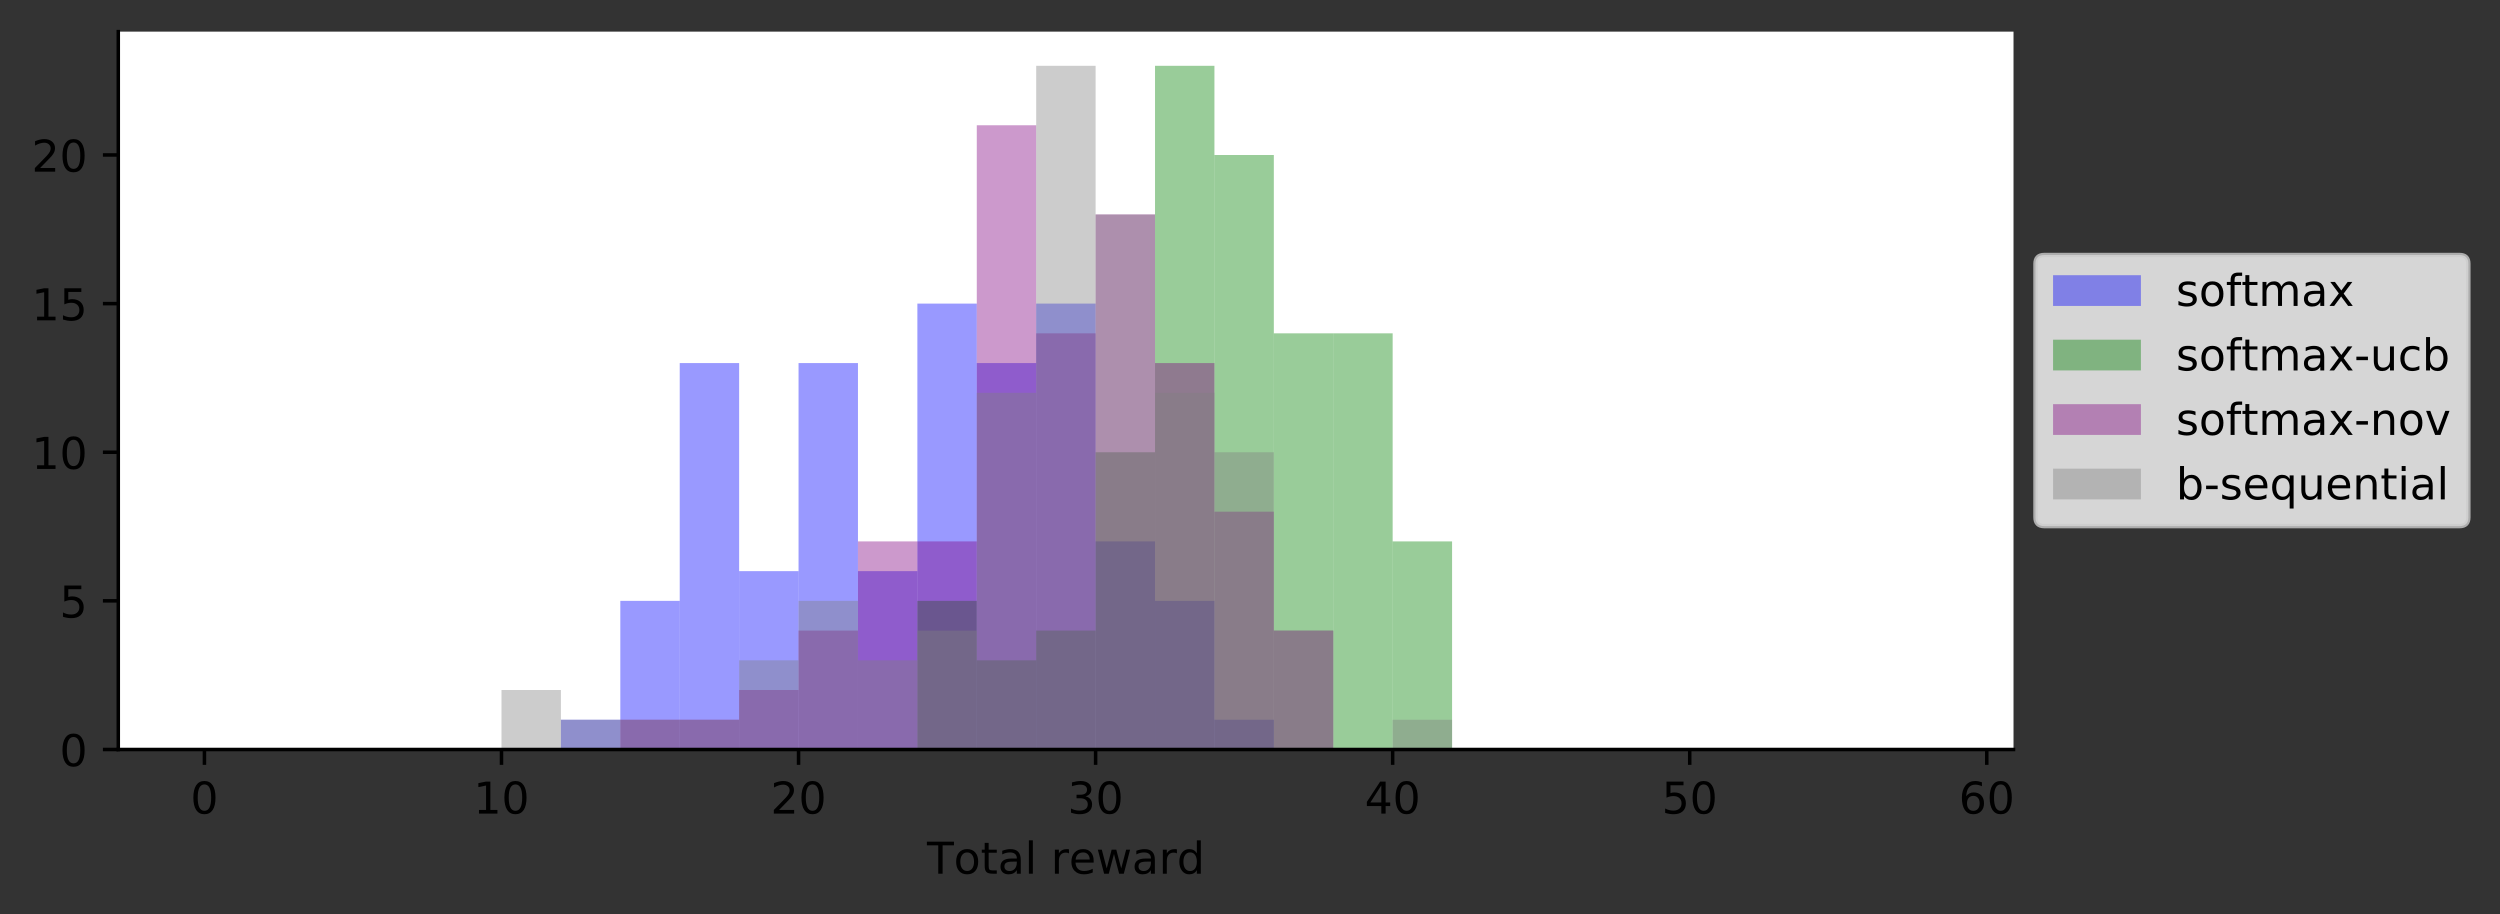 <?xml version="1.0" encoding="utf-8" standalone="no"?>
<!DOCTYPE svg PUBLIC "-//W3C//DTD SVG 1.1//EN"
  "http://www.w3.org/Graphics/SVG/1.1/DTD/svg11.dtd">
<!-- Created with matplotlib (https://matplotlib.org/) -->
<svg height="208.156pt" version="1.1" viewBox="0 0 569.062 208.156" width="569.062pt" xmlns="http://www.w3.org/2000/svg" xmlns:xlink="http://www.w3.org/1999/xlink">
 <rect x="0" y="0" width="569.062" height="208.156" fill="#333333" stroke="none"/>
 <defs>
  <style type="text/css">
*{stroke-linecap:butt;stroke-linejoin:round;}
  </style>
 </defs>
 <g id="figure_1">
  <g id="patch_1">
   <path d="M 0 208.156 
L 569.062 208.156 
L 569.062 0 
L 0 0 
z
" style="fill:none;"/>
  </g>
  <g id="axes_1">
   <g id="patch_2">
    <path d="M 26.925 170.6 
L 458.325 170.6 
L 458.325 7.2 
L 26.925 7.2 
z
" style="fill:#ffffff;"/>
   </g>
   <g id="patch_3">
    <path clip-path="url(#p878d185bc1)" d="M 46.534 170.6 
L 60.058 170.6 
L 60.058 170.6 
L 46.534 170.6 
z
" style="fill:#0000ff;opacity:0.4;"/>
   </g>
   <g id="patch_4">
    <path clip-path="url(#p878d185bc1)" d="M 60.058 170.6 
L 73.581 170.6 
L 73.581 170.6 
L 60.058 170.6 
z
" style="fill:#0000ff;opacity:0.4;"/>
   </g>
   <g id="patch_5">
    <path clip-path="url(#p878d185bc1)" d="M 73.581 170.6 
L 87.105 170.6 
L 87.105 170.6 
L 73.581 170.6 
z
" style="fill:#0000ff;opacity:0.4;"/>
   </g>
   <g id="patch_6">
    <path clip-path="url(#p878d185bc1)" d="M 87.105 170.6 
L 100.628 170.6 
L 100.628 170.6 
L 87.105 170.6 
z
" style="fill:#0000ff;opacity:0.4;"/>
   </g>
   <g id="patch_7">
    <path clip-path="url(#p878d185bc1)" d="M 100.628 170.6 
L 114.152 170.6 
L 114.152 170.6 
L 100.628 170.6 
z
" style="fill:#0000ff;opacity:0.4;"/>
   </g>
   <g id="patch_8">
    <path clip-path="url(#p878d185bc1)" d="M 114.152 170.6 
L 127.675 170.6 
L 127.675 170.6 
L 114.152 170.6 
z
" style="fill:#0000ff;opacity:0.4;"/>
   </g>
   <g id="patch_9">
    <path clip-path="url(#p878d185bc1)" d="M 127.675 170.6 
L 141.199 170.6 
L 141.199 163.834 
L 127.675 163.834 
z
" style="fill:#0000ff;opacity:0.4;"/>
   </g>
   <g id="patch_10">
    <path clip-path="url(#p878d185bc1)" d="M 141.199 170.6 
L 154.722 170.6 
L 154.722 136.77 
L 141.199 136.77 
z
" style="fill:#0000ff;opacity:0.4;"/>
   </g>
   <g id="patch_11">
    <path clip-path="url(#p878d185bc1)" d="M 154.722 170.6 
L 168.246 170.6 
L 168.246 82.641 
L 154.722 82.641 
z
" style="fill:#0000ff;opacity:0.4;"/>
   </g>
   <g id="patch_12">
    <path clip-path="url(#p878d185bc1)" d="M 168.246 170.6 
L 181.769 170.6 
L 181.769 130.004 
L 168.246 130.004 
z
" style="fill:#0000ff;opacity:0.4;"/>
   </g>
   <g id="patch_13">
    <path clip-path="url(#p878d185bc1)" d="M 181.769 170.6 
L 195.293 170.6 
L 195.293 82.641 
L 181.769 82.641 
z
" style="fill:#0000ff;opacity:0.4;"/>
   </g>
   <g id="patch_14">
    <path clip-path="url(#p878d185bc1)" d="M 195.293 170.6 
L 208.816 170.6 
L 208.816 130.004 
L 195.293 130.004 
z
" style="fill:#0000ff;opacity:0.4;"/>
   </g>
   <g id="patch_15">
    <path clip-path="url(#p878d185bc1)" d="M 208.816 170.6 
L 222.34 170.6 
L 222.34 69.109 
L 208.816 69.109 
z
" style="fill:#0000ff;opacity:0.4;"/>
   </g>
   <g id="patch_16">
    <path clip-path="url(#p878d185bc1)" d="M 222.34 170.6 
L 235.863 170.6 
L 235.863 82.641 
L 222.34 82.641 
z
" style="fill:#0000ff;opacity:0.4;"/>
   </g>
   <g id="patch_17">
    <path clip-path="url(#p878d185bc1)" d="M 235.863 170.6 
L 249.387 170.6 
L 249.387 69.109 
L 235.863 69.109 
z
" style="fill:#0000ff;opacity:0.4;"/>
   </g>
   <g id="patch_18">
    <path clip-path="url(#p878d185bc1)" d="M 249.387 170.6 
L 262.91 170.6 
L 262.91 123.238 
L 249.387 123.238 
z
" style="fill:#0000ff;opacity:0.4;"/>
   </g>
   <g id="patch_19">
    <path clip-path="url(#p878d185bc1)" d="M 262.91 170.6 
L 276.434 170.6 
L 276.434 136.77 
L 262.91 136.77 
z
" style="fill:#0000ff;opacity:0.4;"/>
   </g>
   <g id="patch_20">
    <path clip-path="url(#p878d185bc1)" d="M 276.434 170.6 
L 289.957 170.6 
L 289.957 163.834 
L 276.434 163.834 
z
" style="fill:#0000ff;opacity:0.4;"/>
   </g>
   <g id="patch_21">
    <path clip-path="url(#p878d185bc1)" d="M 289.957 170.6 
L 303.481 170.6 
L 303.481 170.6 
L 289.957 170.6 
z
" style="fill:#0000ff;opacity:0.4;"/>
   </g>
   <g id="patch_22">
    <path clip-path="url(#p878d185bc1)" d="M 303.481 170.6 
L 317.004 170.6 
L 317.004 170.6 
L 303.481 170.6 
z
" style="fill:#0000ff;opacity:0.4;"/>
   </g>
   <g id="patch_23">
    <path clip-path="url(#p878d185bc1)" d="M 317.004 170.6 
L 330.528 170.6 
L 330.528 170.6 
L 317.004 170.6 
z
" style="fill:#0000ff;opacity:0.4;"/>
   </g>
   <g id="patch_24">
    <path clip-path="url(#p878d185bc1)" d="M 330.528 170.6 
L 344.051 170.6 
L 344.051 170.6 
L 330.528 170.6 
z
" style="fill:#0000ff;opacity:0.4;"/>
   </g>
   <g id="patch_25">
    <path clip-path="url(#p878d185bc1)" d="M 344.051 170.6 
L 357.575 170.6 
L 357.575 170.6 
L 344.051 170.6 
z
" style="fill:#0000ff;opacity:0.4;"/>
   </g>
   <g id="patch_26">
    <path clip-path="url(#p878d185bc1)" d="M 357.575 170.6 
L 371.098 170.6 
L 371.098 170.6 
L 357.575 170.6 
z
" style="fill:#0000ff;opacity:0.4;"/>
   </g>
   <g id="patch_27">
    <path clip-path="url(#p878d185bc1)" d="M 371.098 170.6 
L 384.622 170.6 
L 384.622 170.6 
L 371.098 170.6 
z
" style="fill:#0000ff;opacity:0.4;"/>
   </g>
   <g id="patch_28">
    <path clip-path="url(#p878d185bc1)" d="M 384.622 170.6 
L 398.145 170.6 
L 398.145 170.6 
L 384.622 170.6 
z
" style="fill:#0000ff;opacity:0.4;"/>
   </g>
   <g id="patch_29">
    <path clip-path="url(#p878d185bc1)" d="M 398.145 170.6 
L 411.669 170.6 
L 411.669 170.6 
L 398.145 170.6 
z
" style="fill:#0000ff;opacity:0.4;"/>
   </g>
   <g id="patch_30">
    <path clip-path="url(#p878d185bc1)" d="M 411.669 170.6 
L 425.192 170.6 
L 425.192 170.6 
L 411.669 170.6 
z
" style="fill:#0000ff;opacity:0.4;"/>
   </g>
   <g id="patch_31">
    <path clip-path="url(#p878d185bc1)" d="M 425.192 170.6 
L 438.716 170.6 
L 438.716 170.6 
L 425.192 170.6 
z
" style="fill:#0000ff;opacity:0.4;"/>
   </g>
   <g id="patch_32">
    <path clip-path="url(#p878d185bc1)" d="M 46.534 170.6 
L 60.058 170.6 
L 60.058 170.6 
L 46.534 170.6 
z
" style="fill:#008000;opacity:0.4;"/>
   </g>
   <g id="patch_33">
    <path clip-path="url(#p878d185bc1)" d="M 60.058 170.6 
L 73.581 170.6 
L 73.581 170.6 
L 60.058 170.6 
z
" style="fill:#008000;opacity:0.4;"/>
   </g>
   <g id="patch_34">
    <path clip-path="url(#p878d185bc1)" d="M 73.581 170.6 
L 87.105 170.6 
L 87.105 170.6 
L 73.581 170.6 
z
" style="fill:#008000;opacity:0.4;"/>
   </g>
   <g id="patch_35">
    <path clip-path="url(#p878d185bc1)" d="M 87.105 170.6 
L 100.628 170.6 
L 100.628 170.6 
L 87.105 170.6 
z
" style="fill:#008000;opacity:0.4;"/>
   </g>
   <g id="patch_36">
    <path clip-path="url(#p878d185bc1)" d="M 100.628 170.6 
L 114.152 170.6 
L 114.152 170.6 
L 100.628 170.6 
z
" style="fill:#008000;opacity:0.4;"/>
   </g>
   <g id="patch_37">
    <path clip-path="url(#p878d185bc1)" d="M 114.152 170.6 
L 127.675 170.6 
L 127.675 170.6 
L 114.152 170.6 
z
" style="fill:#008000;opacity:0.4;"/>
   </g>
   <g id="patch_38">
    <path clip-path="url(#p878d185bc1)" d="M 127.675 170.6 
L 141.199 170.6 
L 141.199 170.6 
L 127.675 170.6 
z
" style="fill:#008000;opacity:0.4;"/>
   </g>
   <g id="patch_39">
    <path clip-path="url(#p878d185bc1)" d="M 141.199 170.6 
L 154.722 170.6 
L 154.722 170.6 
L 141.199 170.6 
z
" style="fill:#008000;opacity:0.4;"/>
   </g>
   <g id="patch_40">
    <path clip-path="url(#p878d185bc1)" d="M 154.722 170.6 
L 168.246 170.6 
L 168.246 170.6 
L 154.722 170.6 
z
" style="fill:#008000;opacity:0.4;"/>
   </g>
   <g id="patch_41">
    <path clip-path="url(#p878d185bc1)" d="M 168.246 170.6 
L 181.769 170.6 
L 181.769 170.6 
L 168.246 170.6 
z
" style="fill:#008000;opacity:0.4;"/>
   </g>
   <g id="patch_42">
    <path clip-path="url(#p878d185bc1)" d="M 181.769 170.6 
L 195.293 170.6 
L 195.293 170.6 
L 181.769 170.6 
z
" style="fill:#008000;opacity:0.4;"/>
   </g>
   <g id="patch_43">
    <path clip-path="url(#p878d185bc1)" d="M 195.293 170.6 
L 208.816 170.6 
L 208.816 170.6 
L 195.293 170.6 
z
" style="fill:#008000;opacity:0.4;"/>
   </g>
   <g id="patch_44">
    <path clip-path="url(#p878d185bc1)" d="M 208.816 170.6 
L 222.34 170.6 
L 222.34 136.77 
L 208.816 136.77 
z
" style="fill:#008000;opacity:0.4;"/>
   </g>
   <g id="patch_45">
    <path clip-path="url(#p878d185bc1)" d="M 222.34 170.6 
L 235.863 170.6 
L 235.863 150.302 
L 222.34 150.302 
z
" style="fill:#008000;opacity:0.4;"/>
   </g>
   <g id="patch_46">
    <path clip-path="url(#p878d185bc1)" d="M 235.863 170.6 
L 249.387 170.6 
L 249.387 143.536 
L 235.863 143.536 
z
" style="fill:#008000;opacity:0.4;"/>
   </g>
   <g id="patch_47">
    <path clip-path="url(#p878d185bc1)" d="M 249.387 170.6 
L 262.91 170.6 
L 262.91 102.94 
L 249.387 102.94 
z
" style="fill:#008000;opacity:0.4;"/>
   </g>
   <g id="patch_48">
    <path clip-path="url(#p878d185bc1)" d="M 262.91 170.6 
L 276.434 170.6 
L 276.434 14.981 
L 262.91 14.981 
z
" style="fill:#008000;opacity:0.4;"/>
   </g>
   <g id="patch_49">
    <path clip-path="url(#p878d185bc1)" d="M 276.434 170.6 
L 289.957 170.6 
L 289.957 35.279 
L 276.434 35.279 
z
" style="fill:#008000;opacity:0.4;"/>
   </g>
   <g id="patch_50">
    <path clip-path="url(#p878d185bc1)" d="M 289.957 170.6 
L 303.481 170.6 
L 303.481 75.875 
L 289.957 75.875 
z
" style="fill:#008000;opacity:0.4;"/>
   </g>
   <g id="patch_51">
    <path clip-path="url(#p878d185bc1)" d="M 303.481 170.6 
L 317.004 170.6 
L 317.004 75.875 
L 303.481 75.875 
z
" style="fill:#008000;opacity:0.4;"/>
   </g>
   <g id="patch_52">
    <path clip-path="url(#p878d185bc1)" d="M 317.004 170.6 
L 330.528 170.6 
L 330.528 123.238 
L 317.004 123.238 
z
" style="fill:#008000;opacity:0.4;"/>
   </g>
   <g id="patch_53">
    <path clip-path="url(#p878d185bc1)" d="M 330.528 170.6 
L 344.051 170.6 
L 344.051 170.6 
L 330.528 170.6 
z
" style="fill:#008000;opacity:0.4;"/>
   </g>
   <g id="patch_54">
    <path clip-path="url(#p878d185bc1)" d="M 344.051 170.6 
L 357.575 170.6 
L 357.575 170.6 
L 344.051 170.6 
z
" style="fill:#008000;opacity:0.4;"/>
   </g>
   <g id="patch_55">
    <path clip-path="url(#p878d185bc1)" d="M 357.575 170.6 
L 371.098 170.6 
L 371.098 170.6 
L 357.575 170.6 
z
" style="fill:#008000;opacity:0.4;"/>
   </g>
   <g id="patch_56">
    <path clip-path="url(#p878d185bc1)" d="M 371.098 170.6 
L 384.622 170.6 
L 384.622 170.6 
L 371.098 170.6 
z
" style="fill:#008000;opacity:0.4;"/>
   </g>
   <g id="patch_57">
    <path clip-path="url(#p878d185bc1)" d="M 384.622 170.6 
L 398.145 170.6 
L 398.145 170.6 
L 384.622 170.6 
z
" style="fill:#008000;opacity:0.4;"/>
   </g>
   <g id="patch_58">
    <path clip-path="url(#p878d185bc1)" d="M 398.145 170.6 
L 411.669 170.6 
L 411.669 170.6 
L 398.145 170.6 
z
" style="fill:#008000;opacity:0.4;"/>
   </g>
   <g id="patch_59">
    <path clip-path="url(#p878d185bc1)" d="M 411.669 170.6 
L 425.192 170.6 
L 425.192 170.6 
L 411.669 170.6 
z
" style="fill:#008000;opacity:0.4;"/>
   </g>
   <g id="patch_60">
    <path clip-path="url(#p878d185bc1)" d="M 425.192 170.6 
L 438.716 170.6 
L 438.716 170.6 
L 425.192 170.6 
z
" style="fill:#008000;opacity:0.4;"/>
   </g>
   <g id="patch_61">
    <path clip-path="url(#p878d185bc1)" d="M 46.534 170.6 
L 60.058 170.6 
L 60.058 170.6 
L 46.534 170.6 
z
" style="fill:#800080;opacity:0.4;"/>
   </g>
   <g id="patch_62">
    <path clip-path="url(#p878d185bc1)" d="M 60.058 170.6 
L 73.581 170.6 
L 73.581 170.6 
L 60.058 170.6 
z
" style="fill:#800080;opacity:0.4;"/>
   </g>
   <g id="patch_63">
    <path clip-path="url(#p878d185bc1)" d="M 73.581 170.6 
L 87.105 170.6 
L 87.105 170.6 
L 73.581 170.6 
z
" style="fill:#800080;opacity:0.4;"/>
   </g>
   <g id="patch_64">
    <path clip-path="url(#p878d185bc1)" d="M 87.105 170.6 
L 100.628 170.6 
L 100.628 170.6 
L 87.105 170.6 
z
" style="fill:#800080;opacity:0.4;"/>
   </g>
   <g id="patch_65">
    <path clip-path="url(#p878d185bc1)" d="M 100.628 170.6 
L 114.152 170.6 
L 114.152 170.6 
L 100.628 170.6 
z
" style="fill:#800080;opacity:0.4;"/>
   </g>
   <g id="patch_66">
    <path clip-path="url(#p878d185bc1)" d="M 114.152 170.6 
L 127.675 170.6 
L 127.675 170.6 
L 114.152 170.6 
z
" style="fill:#800080;opacity:0.4;"/>
   </g>
   <g id="patch_67">
    <path clip-path="url(#p878d185bc1)" d="M 127.675 170.6 
L 141.199 170.6 
L 141.199 170.6 
L 127.675 170.6 
z
" style="fill:#800080;opacity:0.4;"/>
   </g>
   <g id="patch_68">
    <path clip-path="url(#p878d185bc1)" d="M 141.199 170.6 
L 154.722 170.6 
L 154.722 163.834 
L 141.199 163.834 
z
" style="fill:#800080;opacity:0.4;"/>
   </g>
   <g id="patch_69">
    <path clip-path="url(#p878d185bc1)" d="M 154.722 170.6 
L 168.246 170.6 
L 168.246 163.834 
L 154.722 163.834 
z
" style="fill:#800080;opacity:0.4;"/>
   </g>
   <g id="patch_70">
    <path clip-path="url(#p878d185bc1)" d="M 168.246 170.6 
L 181.769 170.6 
L 181.769 157.068 
L 168.246 157.068 
z
" style="fill:#800080;opacity:0.4;"/>
   </g>
   <g id="patch_71">
    <path clip-path="url(#p878d185bc1)" d="M 181.769 170.6 
L 195.293 170.6 
L 195.293 143.536 
L 181.769 143.536 
z
" style="fill:#800080;opacity:0.4;"/>
   </g>
   <g id="patch_72">
    <path clip-path="url(#p878d185bc1)" d="M 195.293 170.6 
L 208.816 170.6 
L 208.816 123.238 
L 195.293 123.238 
z
" style="fill:#800080;opacity:0.4;"/>
   </g>
   <g id="patch_73">
    <path clip-path="url(#p878d185bc1)" d="M 208.816 170.6 
L 222.34 170.6 
L 222.34 123.238 
L 208.816 123.238 
z
" style="fill:#800080;opacity:0.4;"/>
   </g>
   <g id="patch_74">
    <path clip-path="url(#p878d185bc1)" d="M 222.34 170.6 
L 235.863 170.6 
L 235.863 28.513 
L 222.34 28.513 
z
" style="fill:#800080;opacity:0.4;"/>
   </g>
   <g id="patch_75">
    <path clip-path="url(#p878d185bc1)" d="M 235.863 170.6 
L 249.387 170.6 
L 249.387 75.875 
L 235.863 75.875 
z
" style="fill:#800080;opacity:0.4;"/>
   </g>
   <g id="patch_76">
    <path clip-path="url(#p878d185bc1)" d="M 249.387 170.6 
L 262.91 170.6 
L 262.91 48.811 
L 249.387 48.811 
z
" style="fill:#800080;opacity:0.4;"/>
   </g>
   <g id="patch_77">
    <path clip-path="url(#p878d185bc1)" d="M 262.91 170.6 
L 276.434 170.6 
L 276.434 82.641 
L 262.91 82.641 
z
" style="fill:#800080;opacity:0.4;"/>
   </g>
   <g id="patch_78">
    <path clip-path="url(#p878d185bc1)" d="M 276.434 170.6 
L 289.957 170.6 
L 289.957 116.472 
L 276.434 116.472 
z
" style="fill:#800080;opacity:0.4;"/>
   </g>
   <g id="patch_79">
    <path clip-path="url(#p878d185bc1)" d="M 289.957 170.6 
L 303.481 170.6 
L 303.481 143.536 
L 289.957 143.536 
z
" style="fill:#800080;opacity:0.4;"/>
   </g>
   <g id="patch_80">
    <path clip-path="url(#p878d185bc1)" d="M 303.481 170.6 
L 317.004 170.6 
L 317.004 170.6 
L 303.481 170.6 
z
" style="fill:#800080;opacity:0.4;"/>
   </g>
   <g id="patch_81">
    <path clip-path="url(#p878d185bc1)" d="M 317.004 170.6 
L 330.528 170.6 
L 330.528 170.6 
L 317.004 170.6 
z
" style="fill:#800080;opacity:0.4;"/>
   </g>
   <g id="patch_82">
    <path clip-path="url(#p878d185bc1)" d="M 330.528 170.6 
L 344.051 170.6 
L 344.051 170.6 
L 330.528 170.6 
z
" style="fill:#800080;opacity:0.4;"/>
   </g>
   <g id="patch_83">
    <path clip-path="url(#p878d185bc1)" d="M 344.051 170.6 
L 357.575 170.6 
L 357.575 170.6 
L 344.051 170.6 
z
" style="fill:#800080;opacity:0.4;"/>
   </g>
   <g id="patch_84">
    <path clip-path="url(#p878d185bc1)" d="M 357.575 170.6 
L 371.098 170.6 
L 371.098 170.6 
L 357.575 170.6 
z
" style="fill:#800080;opacity:0.4;"/>
   </g>
   <g id="patch_85">
    <path clip-path="url(#p878d185bc1)" d="M 371.098 170.6 
L 384.622 170.6 
L 384.622 170.6 
L 371.098 170.6 
z
" style="fill:#800080;opacity:0.4;"/>
   </g>
   <g id="patch_86">
    <path clip-path="url(#p878d185bc1)" d="M 384.622 170.6 
L 398.145 170.6 
L 398.145 170.6 
L 384.622 170.6 
z
" style="fill:#800080;opacity:0.4;"/>
   </g>
   <g id="patch_87">
    <path clip-path="url(#p878d185bc1)" d="M 398.145 170.6 
L 411.669 170.6 
L 411.669 170.6 
L 398.145 170.6 
z
" style="fill:#800080;opacity:0.4;"/>
   </g>
   <g id="patch_88">
    <path clip-path="url(#p878d185bc1)" d="M 411.669 170.6 
L 425.192 170.6 
L 425.192 170.6 
L 411.669 170.6 
z
" style="fill:#800080;opacity:0.4;"/>
   </g>
   <g id="patch_89">
    <path clip-path="url(#p878d185bc1)" d="M 425.192 170.6 
L 438.716 170.6 
L 438.716 170.6 
L 425.192 170.6 
z
" style="fill:#800080;opacity:0.4;"/>
   </g>
   <g id="patch_90">
    <path clip-path="url(#p878d185bc1)" d="M 46.534 170.6 
L 60.058 170.6 
L 60.058 170.6 
L 46.534 170.6 
z
" style="fill:#808080;opacity:0.4;"/>
   </g>
   <g id="patch_91">
    <path clip-path="url(#p878d185bc1)" d="M 60.058 170.6 
L 73.581 170.6 
L 73.581 170.6 
L 60.058 170.6 
z
" style="fill:#808080;opacity:0.4;"/>
   </g>
   <g id="patch_92">
    <path clip-path="url(#p878d185bc1)" d="M 73.581 170.6 
L 87.105 170.6 
L 87.105 170.6 
L 73.581 170.6 
z
" style="fill:#808080;opacity:0.4;"/>
   </g>
   <g id="patch_93">
    <path clip-path="url(#p878d185bc1)" d="M 87.105 170.6 
L 100.628 170.6 
L 100.628 170.6 
L 87.105 170.6 
z
" style="fill:#808080;opacity:0.4;"/>
   </g>
   <g id="patch_94">
    <path clip-path="url(#p878d185bc1)" d="M 100.628 170.6 
L 114.152 170.6 
L 114.152 170.6 
L 100.628 170.6 
z
" style="fill:#808080;opacity:0.4;"/>
   </g>
   <g id="patch_95">
    <path clip-path="url(#p878d185bc1)" d="M 114.152 170.6 
L 127.675 170.6 
L 127.675 157.068 
L 114.152 157.068 
z
" style="fill:#808080;opacity:0.4;"/>
   </g>
   <g id="patch_96">
    <path clip-path="url(#p878d185bc1)" d="M 127.675 170.6 
L 141.199 170.6 
L 141.199 163.834 
L 127.675 163.834 
z
" style="fill:#808080;opacity:0.4;"/>
   </g>
   <g id="patch_97">
    <path clip-path="url(#p878d185bc1)" d="M 141.199 170.6 
L 154.722 170.6 
L 154.722 163.834 
L 141.199 163.834 
z
" style="fill:#808080;opacity:0.4;"/>
   </g>
   <g id="patch_98">
    <path clip-path="url(#p878d185bc1)" d="M 154.722 170.6 
L 168.246 170.6 
L 168.246 163.834 
L 154.722 163.834 
z
" style="fill:#808080;opacity:0.4;"/>
   </g>
   <g id="patch_99">
    <path clip-path="url(#p878d185bc1)" d="M 168.246 170.6 
L 181.769 170.6 
L 181.769 150.302 
L 168.246 150.302 
z
" style="fill:#808080;opacity:0.4;"/>
   </g>
   <g id="patch_100">
    <path clip-path="url(#p878d185bc1)" d="M 181.769 170.6 
L 195.293 170.6 
L 195.293 136.77 
L 181.769 136.77 
z
" style="fill:#808080;opacity:0.4;"/>
   </g>
   <g id="patch_101">
    <path clip-path="url(#p878d185bc1)" d="M 195.293 170.6 
L 208.816 170.6 
L 208.816 150.302 
L 195.293 150.302 
z
" style="fill:#808080;opacity:0.4;"/>
   </g>
   <g id="patch_102">
    <path clip-path="url(#p878d185bc1)" d="M 208.816 170.6 
L 222.34 170.6 
L 222.34 143.536 
L 208.816 143.536 
z
" style="fill:#808080;opacity:0.4;"/>
   </g>
   <g id="patch_103">
    <path clip-path="url(#p878d185bc1)" d="M 222.34 170.6 
L 235.863 170.6 
L 235.863 89.407 
L 222.34 89.407 
z
" style="fill:#808080;opacity:0.4;"/>
   </g>
   <g id="patch_104">
    <path clip-path="url(#p878d185bc1)" d="M 235.863 170.6 
L 249.387 170.6 
L 249.387 14.981 
L 235.863 14.981 
z
" style="fill:#808080;opacity:0.4;"/>
   </g>
   <g id="patch_105">
    <path clip-path="url(#p878d185bc1)" d="M 249.387 170.6 
L 262.91 170.6 
L 262.91 48.811 
L 249.387 48.811 
z
" style="fill:#808080;opacity:0.4;"/>
   </g>
   <g id="patch_106">
    <path clip-path="url(#p878d185bc1)" d="M 262.91 170.6 
L 276.434 170.6 
L 276.434 89.407 
L 262.91 89.407 
z
" style="fill:#808080;opacity:0.4;"/>
   </g>
   <g id="patch_107">
    <path clip-path="url(#p878d185bc1)" d="M 276.434 170.6 
L 289.957 170.6 
L 289.957 102.94 
L 276.434 102.94 
z
" style="fill:#808080;opacity:0.4;"/>
   </g>
   <g id="patch_108">
    <path clip-path="url(#p878d185bc1)" d="M 289.957 170.6 
L 303.481 170.6 
L 303.481 143.536 
L 289.957 143.536 
z
" style="fill:#808080;opacity:0.4;"/>
   </g>
   <g id="patch_109">
    <path clip-path="url(#p878d185bc1)" d="M 303.481 170.6 
L 317.004 170.6 
L 317.004 170.6 
L 303.481 170.6 
z
" style="fill:#808080;opacity:0.4;"/>
   </g>
   <g id="patch_110">
    <path clip-path="url(#p878d185bc1)" d="M 317.004 170.6 
L 330.528 170.6 
L 330.528 163.834 
L 317.004 163.834 
z
" style="fill:#808080;opacity:0.4;"/>
   </g>
   <g id="patch_111">
    <path clip-path="url(#p878d185bc1)" d="M 330.528 170.6 
L 344.051 170.6 
L 344.051 170.6 
L 330.528 170.6 
z
" style="fill:#808080;opacity:0.4;"/>
   </g>
   <g id="patch_112">
    <path clip-path="url(#p878d185bc1)" d="M 344.051 170.6 
L 357.575 170.6 
L 357.575 170.6 
L 344.051 170.6 
z
" style="fill:#808080;opacity:0.4;"/>
   </g>
   <g id="patch_113">
    <path clip-path="url(#p878d185bc1)" d="M 357.575 170.6 
L 371.098 170.6 
L 371.098 170.6 
L 357.575 170.6 
z
" style="fill:#808080;opacity:0.4;"/>
   </g>
   <g id="patch_114">
    <path clip-path="url(#p878d185bc1)" d="M 371.098 170.6 
L 384.622 170.6 
L 384.622 170.6 
L 371.098 170.6 
z
" style="fill:#808080;opacity:0.4;"/>
   </g>
   <g id="patch_115">
    <path clip-path="url(#p878d185bc1)" d="M 384.622 170.6 
L 398.145 170.6 
L 398.145 170.6 
L 384.622 170.6 
z
" style="fill:#808080;opacity:0.4;"/>
   </g>
   <g id="patch_116">
    <path clip-path="url(#p878d185bc1)" d="M 398.145 170.6 
L 411.669 170.6 
L 411.669 170.6 
L 398.145 170.6 
z
" style="fill:#808080;opacity:0.4;"/>
   </g>
   <g id="patch_117">
    <path clip-path="url(#p878d185bc1)" d="M 411.669 170.6 
L 425.192 170.6 
L 425.192 170.6 
L 411.669 170.6 
z
" style="fill:#808080;opacity:0.4;"/>
   </g>
   <g id="patch_118">
    <path clip-path="url(#p878d185bc1)" d="M 425.192 170.6 
L 438.716 170.6 
L 438.716 170.6 
L 425.192 170.6 
z
" style="fill:#808080;opacity:0.4;"/>
   </g>
   <g id="matplotlib.axis_1">
    <g id="xtick_1">
     <g id="line2d_1">
      <defs>
       <path d="M 0 0 
L 0 3.5 
" id="m5ebc9b42b8" style="stroke:#000000;stroke-width:0.8;"/>
      </defs>
      <g>
       <use style="stroke:#000000;stroke-width:0.8;" x="46.534" xlink:href="#m5ebc9b42b8" y="170.6"/>
      </g>
     </g>
     <g id="text_1">
      <!-- 0 -->
      <defs>
       <path d="M 31.781 66.406 
Q 24.172 66.406 20.328 58.906 
Q 16.5 51.422 16.5 36.375 
Q 16.5 21.391 20.328 13.891 
Q 24.172 6.391 31.781 6.391 
Q 39.453 6.391 43.281 13.891 
Q 47.125 21.391 47.125 36.375 
Q 47.125 51.422 43.281 58.906 
Q 39.453 66.406 31.781 66.406 
z
M 31.781 74.219 
Q 44.047 74.219 50.516 64.516 
Q 56.984 54.828 56.984 36.375 
Q 56.984 17.969 50.516 8.266 
Q 44.047 -1.422 31.781 -1.422 
Q 19.531 -1.422 13.062 8.266 
Q 6.594 17.969 6.594 36.375 
Q 6.594 54.828 13.062 64.516 
Q 19.531 74.219 31.781 74.219 
z
" id="DejaVuSans-48"/>
      </defs>
      <g transform="translate(43.353 185.198)scale(0.1 -0.1)">
       <use xlink:href="#DejaVuSans-48"/>
      </g>
     </g>
    </g>
    <g id="xtick_2">
     <g id="line2d_2">
      <g>
       <use style="stroke:#000000;stroke-width:0.8;" x="114.152" xlink:href="#m5ebc9b42b8" y="170.6"/>
      </g>
     </g>
     <g id="text_2">
      <!-- 10 -->
      <defs>
       <path d="M 12.406 8.297 
L 28.516 8.297 
L 28.516 63.922 
L 10.984 60.406 
L 10.984 69.391 
L 28.422 72.906 
L 38.281 72.906 
L 38.281 8.297 
L 54.391 8.297 
L 54.391 0 
L 12.406 0 
z
" id="DejaVuSans-49"/>
      </defs>
      <g transform="translate(107.789 185.198)scale(0.1 -0.1)">
       <use xlink:href="#DejaVuSans-49"/>
       <use x="63.623" xlink:href="#DejaVuSans-48"/>
      </g>
     </g>
    </g>
    <g id="xtick_3">
     <g id="line2d_3">
      <g>
       <use style="stroke:#000000;stroke-width:0.8;" x="181.769" xlink:href="#m5ebc9b42b8" y="170.6"/>
      </g>
     </g>
     <g id="text_3">
      <!-- 20 -->
      <defs>
       <path d="M 19.188 8.297 
L 53.609 8.297 
L 53.609 0 
L 7.328 0 
L 7.328 8.297 
Q 12.938 14.109 22.625 23.891 
Q 32.328 33.688 34.812 36.531 
Q 39.547 41.844 41.422 45.531 
Q 43.312 49.219 43.312 52.781 
Q 43.312 58.594 39.234 62.25 
Q 35.156 65.922 28.609 65.922 
Q 23.969 65.922 18.812 64.312 
Q 13.672 62.703 7.812 59.422 
L 7.812 69.391 
Q 13.766 71.781 18.938 73 
Q 24.125 74.219 28.422 74.219 
Q 39.75 74.219 46.484 68.547 
Q 53.219 62.891 53.219 53.422 
Q 53.219 48.922 51.531 44.891 
Q 49.859 40.875 45.406 35.406 
Q 44.188 33.984 37.641 27.219 
Q 31.109 20.453 19.188 8.297 
z
" id="DejaVuSans-50"/>
      </defs>
      <g transform="translate(175.407 185.198)scale(0.1 -0.1)">
       <use xlink:href="#DejaVuSans-50"/>
       <use x="63.623" xlink:href="#DejaVuSans-48"/>
      </g>
     </g>
    </g>
    <g id="xtick_4">
     <g id="line2d_4">
      <g>
       <use style="stroke:#000000;stroke-width:0.8;" x="249.387" xlink:href="#m5ebc9b42b8" y="170.6"/>
      </g>
     </g>
     <g id="text_4">
      <!-- 30 -->
      <defs>
       <path d="M 40.578 39.312 
Q 47.656 37.797 51.625 33 
Q 55.609 28.219 55.609 21.188 
Q 55.609 10.406 48.188 4.484 
Q 40.766 -1.422 27.094 -1.422 
Q 22.516 -1.422 17.656 -0.516 
Q 12.797 0.391 7.625 2.203 
L 7.625 11.719 
Q 11.719 9.328 16.594 8.109 
Q 21.484 6.891 26.812 6.891 
Q 36.078 6.891 40.938 10.547 
Q 45.797 14.203 45.797 21.188 
Q 45.797 27.641 41.281 31.266 
Q 36.766 34.906 28.719 34.906 
L 20.219 34.906 
L 20.219 43.016 
L 29.109 43.016 
Q 36.375 43.016 40.234 45.922 
Q 44.094 48.828 44.094 54.297 
Q 44.094 59.906 40.109 62.906 
Q 36.141 65.922 28.719 65.922 
Q 24.656 65.922 20.016 65.031 
Q 15.375 64.156 9.812 62.312 
L 9.812 71.094 
Q 15.438 72.656 20.344 73.438 
Q 25.25 74.219 29.594 74.219 
Q 40.828 74.219 47.359 69.109 
Q 53.906 64.016 53.906 55.328 
Q 53.906 49.266 50.438 45.094 
Q 46.969 40.922 40.578 39.312 
z
" id="DejaVuSans-51"/>
      </defs>
      <g transform="translate(243.024 185.198)scale(0.1 -0.1)">
       <use xlink:href="#DejaVuSans-51"/>
       <use x="63.623" xlink:href="#DejaVuSans-48"/>
      </g>
     </g>
    </g>
    <g id="xtick_5">
     <g id="line2d_5">
      <g>
       <use style="stroke:#000000;stroke-width:0.8;" x="317.004" xlink:href="#m5ebc9b42b8" y="170.6"/>
      </g>
     </g>
     <g id="text_5">
      <!-- 40 -->
      <defs>
       <path d="M 37.797 64.312 
L 12.891 25.391 
L 37.797 25.391 
z
M 35.203 72.906 
L 47.609 72.906 
L 47.609 25.391 
L 58.016 25.391 
L 58.016 17.188 
L 47.609 17.188 
L 47.609 0 
L 37.797 0 
L 37.797 17.188 
L 4.891 17.188 
L 4.891 26.703 
z
" id="DejaVuSans-52"/>
      </defs>
      <g transform="translate(310.642 185.198)scale(0.1 -0.1)">
       <use xlink:href="#DejaVuSans-52"/>
       <use x="63.623" xlink:href="#DejaVuSans-48"/>
      </g>
     </g>
    </g>
    <g id="xtick_6">
     <g id="line2d_6">
      <g>
       <use style="stroke:#000000;stroke-width:0.8;" x="384.622" xlink:href="#m5ebc9b42b8" y="170.6"/>
      </g>
     </g>
     <g id="text_6">
      <!-- 50 -->
      <defs>
       <path d="M 10.797 72.906 
L 49.516 72.906 
L 49.516 64.594 
L 19.828 64.594 
L 19.828 46.734 
Q 21.969 47.469 24.109 47.828 
Q 26.266 48.188 28.422 48.188 
Q 40.625 48.188 47.75 41.5 
Q 54.891 34.812 54.891 23.391 
Q 54.891 11.625 47.562 5.094 
Q 40.234 -1.422 26.906 -1.422 
Q 22.312 -1.422 17.547 -0.641 
Q 12.797 0.141 7.719 1.703 
L 7.719 11.625 
Q 12.109 9.234 16.797 8.062 
Q 21.484 6.891 26.703 6.891 
Q 35.156 6.891 40.078 11.328 
Q 45.016 15.766 45.016 23.391 
Q 45.016 31 40.078 35.438 
Q 35.156 39.891 26.703 39.891 
Q 22.75 39.891 18.812 39.016 
Q 14.891 38.141 10.797 36.281 
z
" id="DejaVuSans-53"/>
      </defs>
      <g transform="translate(378.259 185.198)scale(0.1 -0.1)">
       <use xlink:href="#DejaVuSans-53"/>
       <use x="63.623" xlink:href="#DejaVuSans-48"/>
      </g>
     </g>
    </g>
    <g id="xtick_7">
     <g id="line2d_7">
      <g>
       <use style="stroke:#000000;stroke-width:0.8;" x="452.239" xlink:href="#m5ebc9b42b8" y="170.6"/>
      </g>
     </g>
     <g id="text_7">
      <!-- 60 -->
      <defs>
       <path d="M 33.016 40.375 
Q 26.375 40.375 22.484 35.828 
Q 18.609 31.297 18.609 23.391 
Q 18.609 15.531 22.484 10.953 
Q 26.375 6.391 33.016 6.391 
Q 39.656 6.391 43.531 10.953 
Q 47.406 15.531 47.406 23.391 
Q 47.406 31.297 43.531 35.828 
Q 39.656 40.375 33.016 40.375 
z
M 52.594 71.297 
L 52.594 62.312 
Q 48.875 64.062 45.094 64.984 
Q 41.312 65.922 37.594 65.922 
Q 27.828 65.922 22.672 59.328 
Q 17.531 52.734 16.797 39.406 
Q 19.672 43.656 24.016 45.922 
Q 28.375 48.188 33.594 48.188 
Q 44.578 48.188 50.953 41.516 
Q 57.328 34.859 57.328 23.391 
Q 57.328 12.156 50.688 5.359 
Q 44.047 -1.422 33.016 -1.422 
Q 20.359 -1.422 13.672 8.266 
Q 6.984 17.969 6.984 36.375 
Q 6.984 53.656 15.188 63.938 
Q 23.391 74.219 37.203 74.219 
Q 40.922 74.219 44.703 73.484 
Q 48.484 72.75 52.594 71.297 
z
" id="DejaVuSans-54"/>
      </defs>
      <g transform="translate(445.877 185.198)scale(0.1 -0.1)">
       <use xlink:href="#DejaVuSans-54"/>
       <use x="63.623" xlink:href="#DejaVuSans-48"/>
      </g>
     </g>
    </g>
    <g id="text_8">
     <!-- Total reward -->
     <defs>
      <path d="M -0.297 72.906 
L 61.375 72.906 
L 61.375 64.594 
L 35.5 64.594 
L 35.5 0 
L 25.594 0 
L 25.594 64.594 
L -0.297 64.594 
z
" id="DejaVuSans-84"/>
      <path d="M 30.609 48.391 
Q 23.391 48.391 19.188 42.75 
Q 14.984 37.109 14.984 27.297 
Q 14.984 17.484 19.156 11.844 
Q 23.344 6.203 30.609 6.203 
Q 37.797 6.203 41.984 11.859 
Q 46.188 17.531 46.188 27.297 
Q 46.188 37.016 41.984 42.703 
Q 37.797 48.391 30.609 48.391 
z
M 30.609 56 
Q 42.328 56 49.016 48.375 
Q 55.719 40.766 55.719 27.297 
Q 55.719 13.875 49.016 6.219 
Q 42.328 -1.422 30.609 -1.422 
Q 18.844 -1.422 12.172 6.219 
Q 5.516 13.875 5.516 27.297 
Q 5.516 40.766 12.172 48.375 
Q 18.844 56 30.609 56 
z
" id="DejaVuSans-111"/>
      <path d="M 18.312 70.219 
L 18.312 54.688 
L 36.812 54.688 
L 36.812 47.703 
L 18.312 47.703 
L 18.312 18.016 
Q 18.312 11.328 20.141 9.422 
Q 21.969 7.516 27.594 7.516 
L 36.812 7.516 
L 36.812 0 
L 27.594 0 
Q 17.188 0 13.234 3.875 
Q 9.281 7.766 9.281 18.016 
L 9.281 47.703 
L 2.688 47.703 
L 2.688 54.688 
L 9.281 54.688 
L 9.281 70.219 
z
" id="DejaVuSans-116"/>
      <path d="M 34.281 27.484 
Q 23.391 27.484 19.188 25 
Q 14.984 22.516 14.984 16.5 
Q 14.984 11.719 18.141 8.906 
Q 21.297 6.109 26.703 6.109 
Q 34.188 6.109 38.703 11.406 
Q 43.219 16.703 43.219 25.484 
L 43.219 27.484 
z
M 52.203 31.203 
L 52.203 0 
L 43.219 0 
L 43.219 8.297 
Q 40.141 3.328 35.547 0.953 
Q 30.953 -1.422 24.312 -1.422 
Q 15.922 -1.422 10.953 3.297 
Q 6 8.016 6 15.922 
Q 6 25.141 12.172 29.828 
Q 18.359 34.516 30.609 34.516 
L 43.219 34.516 
L 43.219 35.406 
Q 43.219 41.609 39.141 45 
Q 35.062 48.391 27.688 48.391 
Q 23 48.391 18.547 47.266 
Q 14.109 46.141 10.016 43.891 
L 10.016 52.203 
Q 14.938 54.109 19.578 55.047 
Q 24.219 56 28.609 56 
Q 40.484 56 46.344 49.844 
Q 52.203 43.703 52.203 31.203 
z
" id="DejaVuSans-97"/>
      <path d="M 9.422 75.984 
L 18.406 75.984 
L 18.406 0 
L 9.422 0 
z
" id="DejaVuSans-108"/>
      <path id="DejaVuSans-32"/>
      <path d="M 41.109 46.297 
Q 39.594 47.172 37.812 47.578 
Q 36.031 48 33.891 48 
Q 26.266 48 22.188 43.047 
Q 18.109 38.094 18.109 28.812 
L 18.109 0 
L 9.078 0 
L 9.078 54.688 
L 18.109 54.688 
L 18.109 46.188 
Q 20.953 51.172 25.484 53.578 
Q 30.031 56 36.531 56 
Q 37.453 56 38.578 55.875 
Q 39.703 55.766 41.062 55.516 
z
" id="DejaVuSans-114"/>
      <path d="M 56.203 29.594 
L 56.203 25.203 
L 14.891 25.203 
Q 15.484 15.922 20.484 11.062 
Q 25.484 6.203 34.422 6.203 
Q 39.594 6.203 44.453 7.469 
Q 49.312 8.734 54.109 11.281 
L 54.109 2.781 
Q 49.266 0.734 44.188 -0.344 
Q 39.109 -1.422 33.891 -1.422 
Q 20.797 -1.422 13.156 6.188 
Q 5.516 13.812 5.516 26.812 
Q 5.516 40.234 12.766 48.109 
Q 20.016 56 32.328 56 
Q 43.359 56 49.781 48.891 
Q 56.203 41.797 56.203 29.594 
z
M 47.219 32.234 
Q 47.125 39.594 43.094 43.984 
Q 39.062 48.391 32.422 48.391 
Q 24.906 48.391 20.391 44.141 
Q 15.875 39.891 15.188 32.172 
z
" id="DejaVuSans-101"/>
      <path d="M 4.203 54.688 
L 13.188 54.688 
L 24.422 12.016 
L 35.594 54.688 
L 46.188 54.688 
L 57.422 12.016 
L 68.609 54.688 
L 77.594 54.688 
L 63.281 0 
L 52.688 0 
L 40.922 44.828 
L 29.109 0 
L 18.5 0 
z
" id="DejaVuSans-119"/>
      <path d="M 45.406 46.391 
L 45.406 75.984 
L 54.391 75.984 
L 54.391 0 
L 45.406 0 
L 45.406 8.203 
Q 42.578 3.328 38.25 0.953 
Q 33.938 -1.422 27.875 -1.422 
Q 17.969 -1.422 11.734 6.484 
Q 5.516 14.406 5.516 27.297 
Q 5.516 40.188 11.734 48.094 
Q 17.969 56 27.875 56 
Q 33.938 56 38.25 53.625 
Q 42.578 51.266 45.406 46.391 
z
M 14.797 27.297 
Q 14.797 17.391 18.875 11.75 
Q 22.953 6.109 30.078 6.109 
Q 37.203 6.109 41.297 11.75 
Q 45.406 17.391 45.406 27.297 
Q 45.406 37.203 41.297 42.844 
Q 37.203 48.484 30.078 48.484 
Q 22.953 48.484 18.875 42.844 
Q 14.797 37.203 14.797 27.297 
z
" id="DejaVuSans-100"/>
     </defs>
     <g transform="translate(211.01 198.877)scale(0.1 -0.1)">
      <use xlink:href="#DejaVuSans-84"/>
      <use x="60.818" xlink:href="#DejaVuSans-111"/>
      <use x="122" xlink:href="#DejaVuSans-116"/>
      <use x="161.209" xlink:href="#DejaVuSans-97"/>
      <use x="222.488" xlink:href="#DejaVuSans-108"/>
      <use x="250.271" xlink:href="#DejaVuSans-32"/>
      <use x="282.059" xlink:href="#DejaVuSans-114"/>
      <use x="323.141" xlink:href="#DejaVuSans-101"/>
      <use x="384.664" xlink:href="#DejaVuSans-119"/>
      <use x="466.451" xlink:href="#DejaVuSans-97"/>
      <use x="527.73" xlink:href="#DejaVuSans-114"/>
      <use x="568.828" xlink:href="#DejaVuSans-100"/>
     </g>
    </g>
   </g>
   <g id="matplotlib.axis_2">
    <g id="ytick_1">
     <g id="line2d_8">
      <defs>
       <path d="M 0 0 
L -3.5 0 
" id="m26cca5ee14" style="stroke:#000000;stroke-width:0.8;"/>
      </defs>
      <g>
       <use style="stroke:#000000;stroke-width:0.8;" x="26.925" xlink:href="#m26cca5ee14" y="170.6"/>
      </g>
     </g>
     <g id="text_9">
      <!-- 0 -->
      <g transform="translate(13.562 174.399)scale(0.1 -0.1)">
       <use xlink:href="#DejaVuSans-48"/>
      </g>
     </g>
    </g>
    <g id="ytick_2">
     <g id="line2d_9">
      <g>
       <use style="stroke:#000000;stroke-width:0.8;" x="26.925" xlink:href="#m26cca5ee14" y="136.77"/>
      </g>
     </g>
     <g id="text_10">
      <!-- 5 -->
      <g transform="translate(13.562 140.569)scale(0.1 -0.1)">
       <use xlink:href="#DejaVuSans-53"/>
      </g>
     </g>
    </g>
    <g id="ytick_3">
     <g id="line2d_10">
      <g>
       <use style="stroke:#000000;stroke-width:0.8;" x="26.925" xlink:href="#m26cca5ee14" y="102.94"/>
      </g>
     </g>
     <g id="text_11">
      <!-- 10 -->
      <g transform="translate(7.2 106.739)scale(0.1 -0.1)">
       <use xlink:href="#DejaVuSans-49"/>
       <use x="63.623" xlink:href="#DejaVuSans-48"/>
      </g>
     </g>
    </g>
    <g id="ytick_4">
     <g id="line2d_11">
      <g>
       <use style="stroke:#000000;stroke-width:0.8;" x="26.925" xlink:href="#m26cca5ee14" y="69.109"/>
      </g>
     </g>
     <g id="text_12">
      <!-- 15 -->
      <g transform="translate(7.2 72.909)scale(0.1 -0.1)">
       <use xlink:href="#DejaVuSans-49"/>
       <use x="63.623" xlink:href="#DejaVuSans-53"/>
      </g>
     </g>
    </g>
    <g id="ytick_5">
     <g id="line2d_12">
      <g>
       <use style="stroke:#000000;stroke-width:0.8;" x="26.925" xlink:href="#m26cca5ee14" y="35.279"/>
      </g>
     </g>
     <g id="text_13">
      <!-- 20 -->
      <g transform="translate(7.2 39.078)scale(0.1 -0.1)">
       <use xlink:href="#DejaVuSans-50"/>
       <use x="63.623" xlink:href="#DejaVuSans-48"/>
      </g>
     </g>
    </g>
   </g>
   <g id="patch_119">
    <path d="M 26.925 170.6 
L 26.925 7.2 
" style="fill:none;stroke:#000000;stroke-linecap:square;stroke-linejoin:miter;stroke-width:0.8;"/>
   </g>
   <g id="patch_120">
    <path d="M 26.925 170.6 
L 458.325 170.6 
" style="fill:none;stroke:#000000;stroke-linecap:square;stroke-linejoin:miter;stroke-width:0.8;"/>
   </g>
   <g id="legend_1">
    <g id="patch_121">
     <path d="M 465.325 119.756 
L 559.862 119.756 
Q 561.862 119.756 561.862 117.756 
L 561.862 60.044 
Q 561.862 58.044 559.862 58.044 
L 465.325 58.044 
Q 463.325 58.044 463.325 60.044 
L 463.325 117.756 
Q 463.325 119.756 465.325 119.756 
z
" style="fill:#ffffff;opacity:0.8;stroke:#cccccc;stroke-linejoin:miter;"/>
    </g>
    <g id="patch_122">
     <path d="M 467.325 69.642 
L 487.325 69.642 
L 487.325 62.642 
L 467.325 62.642 
z
" style="fill:#0000ff;opacity:0.4;"/>
    </g>
    <g id="text_14">
     <!-- softmax -->
     <defs>
      <path d="M 44.281 53.078 
L 44.281 44.578 
Q 40.484 46.531 36.375 47.5 
Q 32.281 48.484 27.875 48.484 
Q 21.188 48.484 17.844 46.438 
Q 14.5 44.391 14.5 40.281 
Q 14.5 37.156 16.891 35.375 
Q 19.281 33.594 26.516 31.984 
L 29.594 31.297 
Q 39.156 29.25 43.188 25.516 
Q 47.219 21.781 47.219 15.094 
Q 47.219 7.469 41.188 3.016 
Q 35.156 -1.422 24.609 -1.422 
Q 20.219 -1.422 15.453 -0.562 
Q 10.688 0.297 5.422 2 
L 5.422 11.281 
Q 10.406 8.688 15.234 7.391 
Q 20.062 6.109 24.812 6.109 
Q 31.156 6.109 34.562 8.281 
Q 37.984 10.453 37.984 14.406 
Q 37.984 18.062 35.516 20.016 
Q 33.062 21.969 24.703 23.781 
L 21.578 24.516 
Q 13.234 26.266 9.516 29.906 
Q 5.812 33.547 5.812 39.891 
Q 5.812 47.609 11.281 51.797 
Q 16.75 56 26.812 56 
Q 31.781 56 36.172 55.266 
Q 40.578 54.547 44.281 53.078 
z
" id="DejaVuSans-115"/>
      <path d="M 37.109 75.984 
L 37.109 68.5 
L 28.516 68.5 
Q 23.688 68.5 21.797 66.547 
Q 19.922 64.594 19.922 59.516 
L 19.922 54.688 
L 34.719 54.688 
L 34.719 47.703 
L 19.922 47.703 
L 19.922 0 
L 10.891 0 
L 10.891 47.703 
L 2.297 47.703 
L 2.297 54.688 
L 10.891 54.688 
L 10.891 58.5 
Q 10.891 67.625 15.141 71.797 
Q 19.391 75.984 28.609 75.984 
z
" id="DejaVuSans-102"/>
      <path d="M 52 44.188 
Q 55.375 50.25 60.062 53.125 
Q 64.75 56 71.094 56 
Q 79.641 56 84.281 50.016 
Q 88.922 44.047 88.922 33.016 
L 88.922 0 
L 79.891 0 
L 79.891 32.719 
Q 79.891 40.578 77.094 44.375 
Q 74.312 48.188 68.609 48.188 
Q 61.625 48.188 57.562 43.547 
Q 53.516 38.922 53.516 30.906 
L 53.516 0 
L 44.484 0 
L 44.484 32.719 
Q 44.484 40.625 41.703 44.406 
Q 38.922 48.188 33.109 48.188 
Q 26.219 48.188 22.156 43.531 
Q 18.109 38.875 18.109 30.906 
L 18.109 0 
L 9.078 0 
L 9.078 54.688 
L 18.109 54.688 
L 18.109 46.188 
Q 21.188 51.219 25.484 53.609 
Q 29.781 56 35.688 56 
Q 41.656 56 45.828 52.969 
Q 50 49.953 52 44.188 
z
" id="DejaVuSans-109"/>
      <path d="M 54.891 54.688 
L 35.109 28.078 
L 55.906 0 
L 45.312 0 
L 29.391 21.484 
L 13.484 0 
L 2.875 0 
L 24.125 28.609 
L 4.688 54.688 
L 15.281 54.688 
L 29.781 35.203 
L 44.281 54.688 
z
" id="DejaVuSans-120"/>
     </defs>
     <g transform="translate(495.325 69.642)scale(0.1 -0.1)">
      <use xlink:href="#DejaVuSans-115"/>
      <use x="52.1" xlink:href="#DejaVuSans-111"/>
      <use x="113.281" xlink:href="#DejaVuSans-102"/>
      <use x="148.471" xlink:href="#DejaVuSans-116"/>
      <use x="187.68" xlink:href="#DejaVuSans-109"/>
      <use x="285.092" xlink:href="#DejaVuSans-97"/>
      <use x="346.371" xlink:href="#DejaVuSans-120"/>
     </g>
    </g>
    <g id="patch_123">
     <path d="M 467.325 84.32 
L 487.325 84.32 
L 487.325 77.32 
L 467.325 77.32 
z
" style="fill:#008000;opacity:0.4;"/>
    </g>
    <g id="text_15">
     <!-- softmax-ucb -->
     <defs>
      <path d="M 4.891 31.391 
L 31.203 31.391 
L 31.203 23.391 
L 4.891 23.391 
z
" id="DejaVuSans-45"/>
      <path d="M 8.5 21.578 
L 8.5 54.688 
L 17.484 54.688 
L 17.484 21.922 
Q 17.484 14.156 20.5 10.266 
Q 23.531 6.391 29.594 6.391 
Q 36.859 6.391 41.078 11.031 
Q 45.312 15.672 45.312 23.688 
L 45.312 54.688 
L 54.297 54.688 
L 54.297 0 
L 45.312 0 
L 45.312 8.406 
Q 42.047 3.422 37.719 1 
Q 33.406 -1.422 27.688 -1.422 
Q 18.266 -1.422 13.375 4.438 
Q 8.5 10.297 8.5 21.578 
z
M 31.109 56 
z
" id="DejaVuSans-117"/>
      <path d="M 48.781 52.594 
L 48.781 44.188 
Q 44.969 46.297 41.141 47.344 
Q 37.312 48.391 33.406 48.391 
Q 24.656 48.391 19.812 42.844 
Q 14.984 37.312 14.984 27.297 
Q 14.984 17.281 19.812 11.734 
Q 24.656 6.203 33.406 6.203 
Q 37.312 6.203 41.141 7.25 
Q 44.969 8.297 48.781 10.406 
L 48.781 2.094 
Q 45.016 0.344 40.984 -0.531 
Q 36.969 -1.422 32.422 -1.422 
Q 20.062 -1.422 12.781 6.344 
Q 5.516 14.109 5.516 27.297 
Q 5.516 40.672 12.859 48.328 
Q 20.219 56 33.016 56 
Q 37.156 56 41.109 55.141 
Q 45.062 54.297 48.781 52.594 
z
" id="DejaVuSans-99"/>
      <path d="M 48.688 27.297 
Q 48.688 37.203 44.609 42.844 
Q 40.531 48.484 33.406 48.484 
Q 26.266 48.484 22.188 42.844 
Q 18.109 37.203 18.109 27.297 
Q 18.109 17.391 22.188 11.75 
Q 26.266 6.109 33.406 6.109 
Q 40.531 6.109 44.609 11.75 
Q 48.688 17.391 48.688 27.297 
z
M 18.109 46.391 
Q 20.953 51.266 25.266 53.625 
Q 29.594 56 35.594 56 
Q 45.562 56 51.781 48.094 
Q 58.016 40.188 58.016 27.297 
Q 58.016 14.406 51.781 6.484 
Q 45.562 -1.422 35.594 -1.422 
Q 29.594 -1.422 25.266 0.953 
Q 20.953 3.328 18.109 8.203 
L 18.109 0 
L 9.078 0 
L 9.078 75.984 
L 18.109 75.984 
z
" id="DejaVuSans-98"/>
     </defs>
     <g transform="translate(495.325 84.32)scale(0.1 -0.1)">
      <use xlink:href="#DejaVuSans-115"/>
      <use x="52.1" xlink:href="#DejaVuSans-111"/>
      <use x="113.281" xlink:href="#DejaVuSans-102"/>
      <use x="148.471" xlink:href="#DejaVuSans-116"/>
      <use x="187.68" xlink:href="#DejaVuSans-109"/>
      <use x="285.092" xlink:href="#DejaVuSans-97"/>
      <use x="346.371" xlink:href="#DejaVuSans-120"/>
      <use x="405.551" xlink:href="#DejaVuSans-45"/>
      <use x="441.635" xlink:href="#DejaVuSans-117"/>
      <use x="505.014" xlink:href="#DejaVuSans-99"/>
      <use x="559.994" xlink:href="#DejaVuSans-98"/>
     </g>
    </g>
    <g id="patch_124">
     <path d="M 467.325 98.998 
L 487.325 98.998 
L 487.325 91.998 
L 467.325 91.998 
z
" style="fill:#800080;opacity:0.4;"/>
    </g>
    <g id="text_16">
     <!-- softmax-nov -->
     <defs>
      <path d="M 54.891 33.016 
L 54.891 0 
L 45.906 0 
L 45.906 32.719 
Q 45.906 40.484 42.875 44.328 
Q 39.844 48.188 33.797 48.188 
Q 26.516 48.188 22.312 43.547 
Q 18.109 38.922 18.109 30.906 
L 18.109 0 
L 9.078 0 
L 9.078 54.688 
L 18.109 54.688 
L 18.109 46.188 
Q 21.344 51.125 25.703 53.562 
Q 30.078 56 35.797 56 
Q 45.219 56 50.047 50.172 
Q 54.891 44.344 54.891 33.016 
z
" id="DejaVuSans-110"/>
      <path d="M 2.984 54.688 
L 12.5 54.688 
L 29.594 8.797 
L 46.688 54.688 
L 56.203 54.688 
L 35.688 0 
L 23.484 0 
z
" id="DejaVuSans-118"/>
     </defs>
     <g transform="translate(495.325 98.998)scale(0.1 -0.1)">
      <use xlink:href="#DejaVuSans-115"/>
      <use x="52.1" xlink:href="#DejaVuSans-111"/>
      <use x="113.281" xlink:href="#DejaVuSans-102"/>
      <use x="148.471" xlink:href="#DejaVuSans-116"/>
      <use x="187.68" xlink:href="#DejaVuSans-109"/>
      <use x="285.092" xlink:href="#DejaVuSans-97"/>
      <use x="346.371" xlink:href="#DejaVuSans-120"/>
      <use x="405.551" xlink:href="#DejaVuSans-45"/>
      <use x="441.635" xlink:href="#DejaVuSans-110"/>
      <use x="505.014" xlink:href="#DejaVuSans-111"/>
      <use x="566.195" xlink:href="#DejaVuSans-118"/>
     </g>
    </g>
    <g id="patch_125">
     <path d="M 467.325 113.677 
L 487.325 113.677 
L 487.325 106.677 
L 467.325 106.677 
z
" style="fill:#808080;opacity:0.4;"/>
    </g>
    <g id="text_17">
     <!-- b-sequential -->
     <defs>
      <path d="M 14.797 27.297 
Q 14.797 17.391 18.875 11.75 
Q 22.953 6.109 30.078 6.109 
Q 37.203 6.109 41.297 11.75 
Q 45.406 17.391 45.406 27.297 
Q 45.406 37.203 41.297 42.844 
Q 37.203 48.484 30.078 48.484 
Q 22.953 48.484 18.875 42.844 
Q 14.797 37.203 14.797 27.297 
z
M 45.406 8.203 
Q 42.578 3.328 38.25 0.953 
Q 33.938 -1.422 27.875 -1.422 
Q 17.969 -1.422 11.734 6.484 
Q 5.516 14.406 5.516 27.297 
Q 5.516 40.188 11.734 48.094 
Q 17.969 56 27.875 56 
Q 33.938 56 38.25 53.625 
Q 42.578 51.266 45.406 46.391 
L 45.406 54.688 
L 54.391 54.688 
L 54.391 -20.797 
L 45.406 -20.797 
z
" id="DejaVuSans-113"/>
      <path d="M 9.422 54.688 
L 18.406 54.688 
L 18.406 0 
L 9.422 0 
z
M 9.422 75.984 
L 18.406 75.984 
L 18.406 64.594 
L 9.422 64.594 
z
" id="DejaVuSans-105"/>
     </defs>
     <g transform="translate(495.325 113.677)scale(0.1 -0.1)">
      <use xlink:href="#DejaVuSans-98"/>
      <use x="63.477" xlink:href="#DejaVuSans-45"/>
      <use x="99.561" xlink:href="#DejaVuSans-115"/>
      <use x="151.66" xlink:href="#DejaVuSans-101"/>
      <use x="213.184" xlink:href="#DejaVuSans-113"/>
      <use x="276.66" xlink:href="#DejaVuSans-117"/>
      <use x="340.039" xlink:href="#DejaVuSans-101"/>
      <use x="401.562" xlink:href="#DejaVuSans-110"/>
      <use x="464.941" xlink:href="#DejaVuSans-116"/>
      <use x="504.15" xlink:href="#DejaVuSans-105"/>
      <use x="531.934" xlink:href="#DejaVuSans-97"/>
      <use x="593.213" xlink:href="#DejaVuSans-108"/>
     </g>
    </g>
   </g>
  </g>
 </g>
 <defs>
  <clipPath id="p878d185bc1">
   <rect height="163.4" width="431.4" x="26.925" y="7.2"/>
  </clipPath>
 </defs>
</svg>
